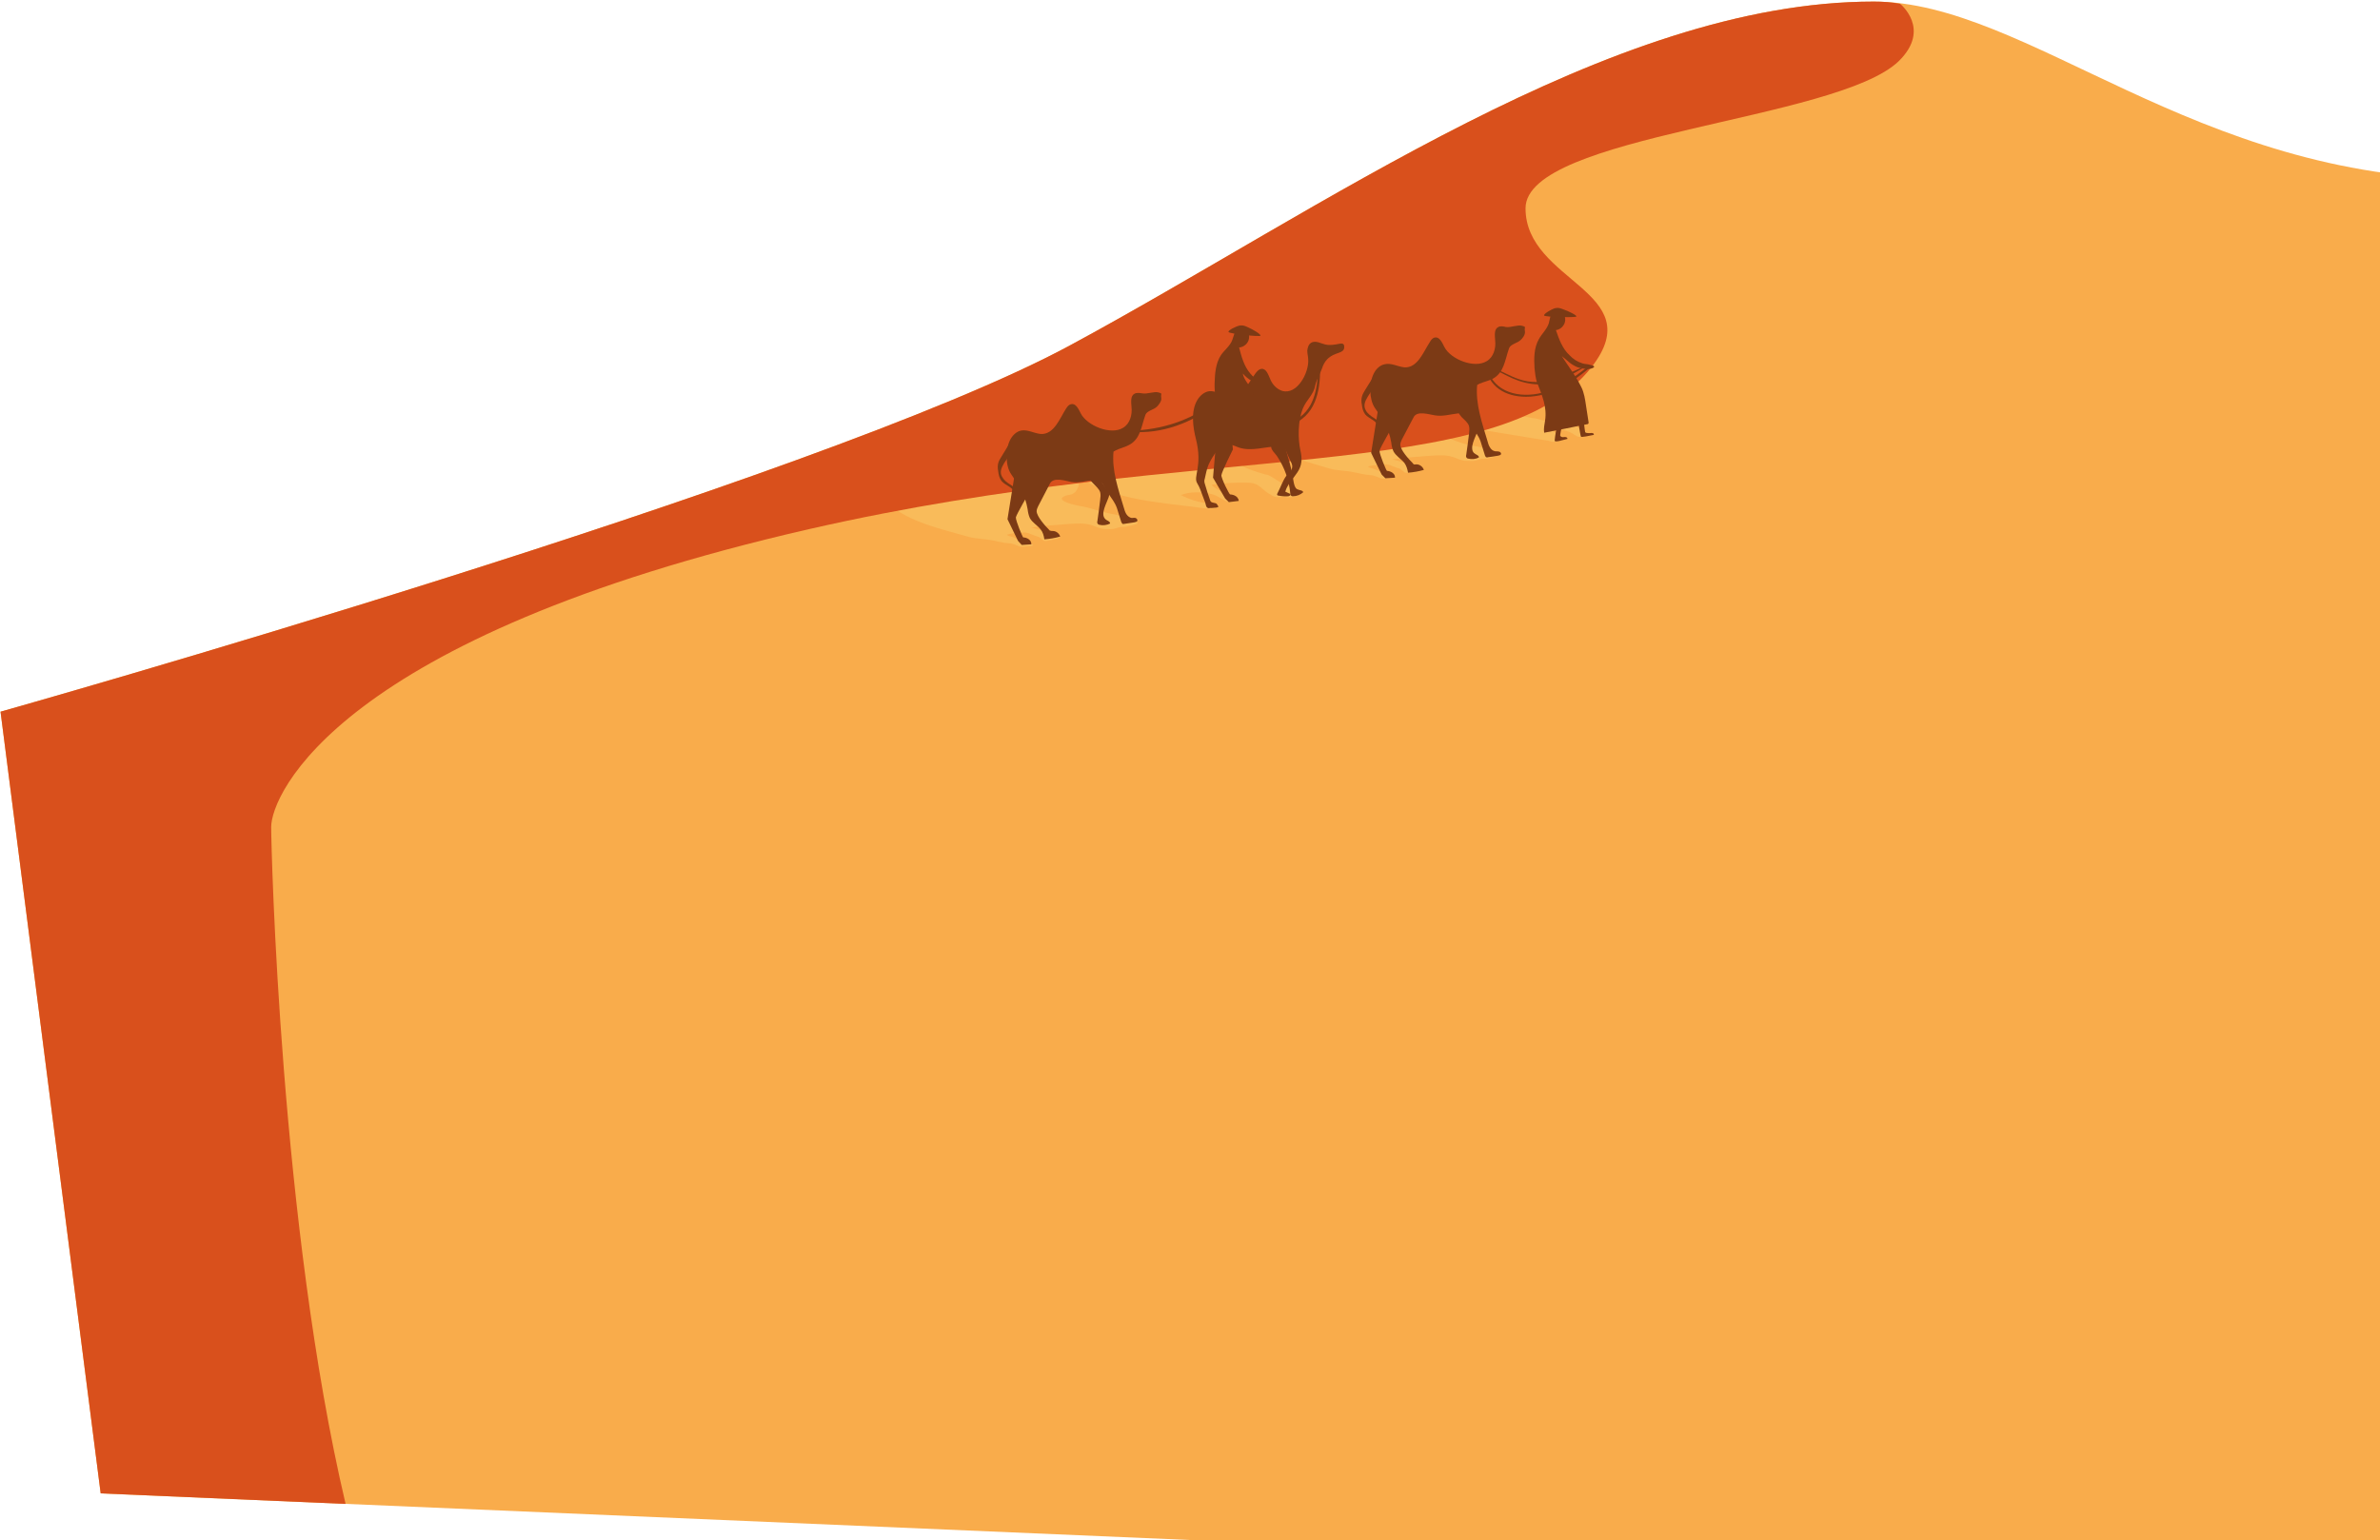 <svg width="1236" height="800" viewBox="0 0 1236 800" fill="none" xmlns="http://www.w3.org/2000/svg">
<path d="M0.277 369.679C0.277 369.679 425.327 249.893 555.74 179.373C686.153 109.014 835.886 0.82 973.061 0.82C1053.24 0.82 1139.7 93.075 1285.09 93.075C1516.93 93.075 1787.42 240.554 1787.42 268.73C1787.42 296.906 1477.97 836.751 1477.97 836.751L52.282 775.73L0.277 369.679Z" fill="url(#paint0_linear_387_378)"/>
<g style="mix-blend-mode:multiply">
<path fill-rule="evenodd" clip-rule="evenodd" d="M615.472 262.773C617.618 262.987 619.765 263.256 621.912 263.578C624.005 263.739 626.098 264.222 628.03 264.222C629.479 264.383 630.767 264.061 632.055 263.578C632.27 263.47 632.431 263.363 632.538 263.256C632.699 263.095 632.538 262.773 632.377 262.451C632.216 262.29 631.894 262.129 631.572 262.129C630.123 261.485 628.674 261.646 627.064 261.485C622.234 260.841 617.565 259.392 613.218 257.137C618.048 255.366 623.522 255.366 628.513 256.494C630.123 256.816 631.411 257.299 632.699 258.104C634.094 258.962 635.49 259.714 636.885 260.358C637.368 260.519 637.69 260.68 638.173 260.841C638.656 260.841 639.3 260.841 639.783 260.68C640.642 260.572 641.501 260.411 642.359 260.197C642.52 260.197 642.681 260.197 642.681 260.036C643.003 259.714 642.842 259.392 642.52 259.231C642.198 258.748 641.715 258.587 641.232 258.426C638.978 257.46 636.724 256.654 634.631 255.527C632.699 254.4 630.606 253.434 629.157 251.824C635.168 250.966 641.179 250.59 647.189 250.697C648.799 250.697 650.409 250.858 651.859 251.341C653.952 252.146 655.401 253.756 657.011 255.044C657.762 255.688 658.567 256.225 659.426 256.654C660.392 257.137 661.197 257.943 662.324 258.104C662.968 258.265 663.773 258.265 664.417 258.265C665.168 258.157 665.92 258.05 666.671 257.942C666.886 257.942 667.1 257.942 667.315 257.942C667.529 258.05 667.744 258.157 667.959 258.265C668.603 258.426 669.569 258.426 670.374 258.265C672.145 258.104 673.916 257.782 675.204 256.654C675.365 256.654 675.526 256.493 675.526 256.171C675.526 256.01 675.365 255.849 675.204 255.688C673.594 254.615 671.877 253.756 670.052 253.112C669.086 252.79 667.959 252.629 666.993 252.146C666.188 251.663 665.383 251.019 664.739 250.375C663.29 249.409 661.68 248.604 660.231 247.638C659.587 247.316 658.943 246.833 658.299 246.672C657.816 246.511 657.333 246.511 656.689 246.35C652.181 244.901 648.799 244.096 644.452 241.681C639.944 239.105 635.114 236.851 629.801 235.563C617.082 232.504 603.879 236.529 590.999 238.622C581.178 240.071 570.874 240.715 562.179 245.384C561.696 245.545 561.214 245.867 560.891 246.35C560.408 247.477 561.696 248.604 562.662 249.248C569.908 253.434 577.314 256.171 584.881 257.942C594.702 260.358 605.006 261.485 615.472 262.773ZM811.574 223.166C812.325 223.488 813.077 223.756 813.828 223.971C814.794 224.293 815.599 224.615 816.565 225.098C817.048 225.42 818.175 226.225 818.819 226.547C820.429 227.352 821.556 226.708 823.166 226.386C823.488 226.386 823.81 226.225 824.132 226.064C824.454 225.903 824.615 225.581 824.615 225.259C824.454 224.776 824.132 224.615 823.81 224.454C823.274 224.132 822.791 223.81 822.361 223.488C821.61 223.058 820.805 222.629 819.946 222.2C817.209 220.912 814.15 220.268 811.091 219.785C808.193 219.302 805.456 218.819 802.719 218.497C802.075 218.336 801.27 218.497 800.626 218.175C800.304 218.175 799.982 217.853 799.499 217.853C798.05 217.37 796.601 217.209 795.152 217.048C788.55 215.76 781.949 214.472 775.348 213.989L756.833 221.234C764.561 222.361 794.669 227.513 802.397 228.64C803.202 228.801 803.846 228.801 804.651 229.123C805.617 229.445 806.422 229.606 807.388 229.445C808.032 229.445 808.515 229.284 809.159 229.123C810.232 228.908 811.359 228.64 812.54 228.318C812.54 228.318 812.701 228.318 812.701 228.157C812.701 228.049 812.647 227.996 812.54 227.996C811.896 227.513 810.769 227.674 810.125 227.191C809.32 226.869 808.998 226.064 808.515 225.42C808.032 225.098 807.388 224.776 807.066 224.293C806.744 223.863 806.529 223.38 806.422 222.844C806.422 222.736 806.476 222.575 806.583 222.361C806.583 222.2 806.744 222.2 807.066 222.2C807.71 222.039 808.354 222.2 808.998 222.361C809.857 222.683 810.715 222.951 811.574 223.166ZM753.774 237.173C755.706 237.656 757.477 238.622 759.409 239.105C760.858 239.427 762.468 239.427 764.078 239.427C764.722 239.427 765.366 239.427 766.01 239.266C766.815 239.105 767.62 238.944 768.264 238.622C768.908 238.461 769.391 238.3 769.874 238.3C770.357 238.3 770.84 238.3 771.484 238.3C772.128 238.3 772.611 238.139 773.255 237.978C774.758 237.656 776.207 237.28 777.602 236.851C777.924 236.851 778.246 236.69 778.246 236.368C778.407 236.046 778.085 235.885 777.763 235.724C777.012 235.402 776.314 235.026 775.67 234.597C774.543 234.114 773.577 233.631 772.45 233.309C768.908 232.021 765.044 231.699 761.341 230.733C757.799 229.928 754.579 228.318 751.037 227.191C725.437 218.175 694.041 220.107 668.281 227.674C667.315 227.835 666.349 228.157 665.705 228.962C664.417 230.411 664.9 232.665 666.027 234.114C668.12 236.69 671.501 237.817 674.56 238.622C680.034 240.232 685.347 241.842 690.66 243.452C695.007 244.579 699.194 244.418 703.541 245.384C705.365 245.814 707.244 246.189 709.176 246.511C710.947 246.833 712.557 246.672 714.167 247.316C714.811 247.531 715.401 247.746 715.938 247.96C716.26 248.175 716.582 248.336 716.904 248.443C717.548 248.604 718.192 248.604 718.836 248.604C720.446 248.39 722.056 248.229 723.666 248.121C723.774 248.121 723.827 248.068 723.827 247.96C724.149 247.799 723.827 247.316 723.505 247.316C721.573 246.189 719.158 246.028 717.065 245.062C715.616 244.579 714.328 243.774 712.718 243.291C711.913 243.13 710.947 242.969 710.464 242.325C711.43 242.003 712.235 241.842 713.201 241.681C714.704 241.574 716.206 241.466 717.709 241.359C718.836 241.198 719.963 241.037 720.929 241.359C722.056 241.52 723.022 242.164 724.149 242.486C725.115 242.969 726.242 243.13 727.208 243.613C728.013 244.096 728.657 244.74 729.301 245.223C729.516 245.438 729.784 245.545 730.106 245.545C730.428 245.706 730.75 245.545 731.072 245.545C733.004 245.223 734.883 244.848 736.707 244.418C737.029 244.257 737.512 244.096 737.834 243.774C737.834 243.667 737.834 243.559 737.834 243.452C737.834 243.291 737.673 243.13 737.673 243.13C735.902 241.681 733.648 241.681 731.555 241.037C730.106 240.715 728.818 240.071 727.369 239.749C725.974 239.32 724.525 238.944 723.022 238.622C729.784 237.656 736.546 237.173 743.47 236.69C746.851 236.529 750.393 236.207 753.774 237.173ZM566.205 272.594C568.137 273.077 569.908 274.043 571.84 274.526C573.289 274.848 574.899 274.848 576.509 274.848C577.153 274.848 577.797 274.848 578.441 274.687C579.246 274.526 580.051 274.365 580.695 274.043C581.339 273.882 581.822 273.721 582.305 273.721C582.788 273.721 583.271 273.721 583.915 273.721C584.559 273.721 585.042 273.56 585.686 273.399C587.189 273.077 588.638 272.701 590.033 272.272C590.355 272.272 590.677 272.111 590.677 271.789C590.838 271.467 590.516 271.306 590.194 271.145C589.443 270.823 588.745 270.447 588.101 270.018C586.974 269.535 586.008 269.052 584.881 268.73C581.339 267.442 577.475 267.12 573.772 266.154C569.586 265.188 565.561 263.578 561.374 262.934C559.925 262.773 546.401 260.036 553.485 257.459C554.451 257.137 555.417 257.138 556.383 256.816C560.57 255.367 561.213 249.248 559.764 245.706C558.154 241.842 555.9 241.681 552.036 242.003C542.054 243.13 532.877 246.994 523.056 248.604C512.59 250.375 502.125 250.697 491.821 253.595C481.678 256.655 471.051 258.587 460.908 261.485C472.661 271.467 488.601 274.687 503.091 278.873C507.438 280 511.624 279.839 515.971 280.805C517.796 281.234 519.675 281.61 521.607 281.932C523.378 282.254 524.988 282.093 526.598 282.737C527.242 282.952 527.832 283.166 528.369 283.381C528.691 283.596 529.013 283.757 529.335 283.864C529.979 284.025 530.623 284.025 531.267 284.025C532.877 283.81 534.487 283.649 536.097 283.542C536.204 283.542 536.258 283.488 536.258 283.381C536.58 283.22 536.258 282.737 535.936 282.737C534.004 281.61 531.589 281.449 529.496 280.483C528.047 280 526.759 279.195 525.149 278.712C524.344 278.551 523.378 278.39 522.895 277.746C523.861 277.424 524.666 277.263 525.632 277.102C527.134 276.995 528.637 276.887 530.14 276.78C531.267 276.619 532.394 276.458 533.36 276.78C534.487 276.941 535.453 277.585 536.58 277.907C537.546 278.39 538.673 278.551 539.639 279.034C540.444 279.517 541.088 280.161 541.732 280.644C541.947 280.859 542.215 280.966 542.537 280.966C542.859 281.127 543.181 280.966 543.503 280.966C545.435 280.644 547.314 280.268 549.138 279.839C549.46 279.678 549.943 279.517 550.265 279.195C550.265 279.088 550.265 278.98 550.265 278.873C550.265 278.712 550.104 278.551 550.104 278.551C548.333 277.102 546.079 277.102 543.986 276.458C542.537 276.136 541.249 275.492 539.8 275.17C538.405 274.741 536.956 274.365 535.453 274.043C542.215 273.077 548.977 272.594 555.9 272.111C559.281 271.95 562.824 271.628 566.205 272.594Z" fill="#F9BB5A"/>
</g>
<path d="M140.833 429.573C140.833 412.989 175.127 331.038 420.175 274.848C626.581 227.674 778.408 252.63 826.709 190.482C856.977 151.358 792.254 146.528 792.254 108.209C792.254 69.891 954.063 62.806 986.102 31.733C1003.17 14.988 986.746 1.947 986.746 1.947C982.399 1.142 977.891 0.82 973.061 0.82C835.886 0.82 686.153 109.014 555.74 179.373C425.327 249.893 0.277 369.679 0.277 369.679L52.282 775.73L179.474 781.204C145.503 636.945 140.833 440.682 140.833 429.573Z" fill="url(#paint1_linear_387_378)"/>
<path d="M640.265 233.47C640.265 233.47 634.469 245.062 634.308 246.833C634.147 248.443 638.494 256.976 638.816 256.815C639.299 256.815 643.002 257.137 643.324 260.197L638.172 260.841L636.24 258.908L629.961 248.121L631.893 225.742L639.782 227.835L640.265 233.47Z" fill="#7C3A15"/>
<path d="M666.188 229.606C666.295 229.821 666.403 230.035 666.51 230.25C667.637 232.182 668.12 234.758 668.764 237.012C670.16 241.413 671.179 245.867 671.823 250.375C672.145 251.824 672.467 253.434 673.594 254.078C674.721 254.722 676.492 254.561 676.814 255.688C675.365 256.977 673.433 257.782 671.501 257.782C671.179 257.782 671.018 257.782 670.696 257.621C670.213 257.299 670.052 256.655 670.052 256.011C669.408 249.409 667.154 242.969 663.451 237.334C662.646 235.885 659.587 233.47 660.231 231.538C660.714 230.25 662.646 228.801 663.612 227.674C664.739 228.318 665.544 228.801 666.188 229.606Z" fill="#7C3A15"/>
<path d="M693.558 183.881C696.617 182.754 698.388 182.432 698.066 179.695C697.905 177.602 695.168 178.729 693.88 178.89C690.821 179.373 689.05 179.373 685.991 178.246C684.381 177.602 682.449 177.119 680.839 178.085C679.551 178.89 679.068 180.661 678.907 182.11C678.907 183.72 679.39 185.33 679.39 186.779C679.873 193.38 673.755 205.294 665.866 203.04C662.968 202.074 660.714 199.659 659.587 196.761C658.621 194.507 657.494 191.287 655.079 191.609C653.79 191.77 652.985 192.736 652.18 193.702C648.638 198.371 644.935 206.905 638.012 205.777C634.631 205.294 631.411 202.879 628.03 203.201C625.454 203.523 623.2 205.455 621.751 207.871C618.37 213.667 619.497 221.878 621.107 228.157C624.649 242.325 619.497 247.477 621.751 251.019C623.039 253.112 623.844 255.528 624.649 257.782C625.078 258.855 625.507 259.982 625.937 261.163C626.259 262.129 626.259 263.578 627.386 263.9C627.708 264.007 627.976 264.007 628.191 263.9C629.157 263.9 630.069 263.846 630.928 263.739C631.733 263.739 632.377 263.578 632.86 263.095C632.377 262.773 632.216 261.968 631.733 261.646C631.572 261.485 631.25 261.324 630.928 261.324C630.499 261.216 630.069 261.109 629.64 261.002C629.479 261.002 629.157 260.841 628.996 260.68C628.674 260.519 628.674 260.197 628.513 260.036C627.44 257.03 626.474 254.025 625.615 251.019C625.454 250.536 625.454 250.214 625.454 249.731C625.454 249.409 625.508 249.141 625.615 248.926C626.259 246.35 626.581 243.774 627.708 241.198C628.835 238.783 630.284 236.529 631.894 234.275C632.699 232.987 633.665 231.699 635.114 231.055C637.69 229.767 640.749 231.538 643.486 232.504C649.926 234.597 656.85 232.021 663.612 231.86C664.578 231.86 665.866 231.86 666.671 232.665C667.315 233.148 667.637 233.792 667.959 234.436C668.603 236.046 669.3 237.603 670.052 239.105C670.535 240.393 671.34 241.198 671.018 242.969C670.857 244.579 669.247 245.545 667.798 247.477C666.188 249.731 664.9 253.435 663.612 255.85C663.29 256.333 663.129 256.816 663.29 257.138C663.612 257.46 663.934 257.46 664.095 257.46C665.705 257.782 667.368 257.889 669.086 257.782C669.569 257.621 670.374 257.299 670.213 256.816C670.052 256.494 669.73 256.333 669.569 256.333C668.925 256.011 668.227 255.689 667.476 255.367C668.603 251.502 671.662 248.604 673.755 245.384C676.17 241.842 676.331 238.3 675.365 234.114C673.916 227.674 674.077 218.336 676.653 212.057C678.585 207.548 682.288 204.972 683.093 199.981C683.737 197.244 685.508 194.185 686.474 191.609C687.762 187.584 689.855 185.33 693.558 183.881Z" fill="#7C3A15"/>
<path d="M643.004 170.678C641.072 171.806 640.75 174.542 639.945 176.636C638.818 179.695 635.92 181.788 634.149 184.364C631.251 188.711 630.929 194.185 630.768 199.337C630.768 201.913 630.768 204.65 631.573 207.065C632.378 209.641 633.827 212.056 636.242 213.183C638.013 214.149 640.267 214.149 642.199 213.988C645.902 213.827 650.088 212.378 651.215 208.997C652.02 206.421 650.893 203.523 649.283 201.269C647.834 198.854 645.902 196.761 645.419 194.024C648.156 197.244 652.181 199.498 656.367 199.981C655.831 199.552 655.24 199.122 654.596 198.693C652.825 197.244 650.893 195.956 649.444 194.185C646.063 190.321 644.775 185.33 643.487 180.5C646.063 180.339 648.317 178.246 648.639 175.831C649.122 173.254 647.512 170.517 645.097 169.712" fill="#7C3A15"/>
<path d="M648.156 170.034C646.385 169.229 645.741 168.907 643.97 169.068C642.038 169.39 637.53 171.644 638.013 172.449C638.496 173.415 654.113 175.025 654.596 174.381C654.918 173.576 650.41 171 648.156 170.034Z" fill="#7C3A15"/>
<path d="M684.865 187.423C684.221 197.727 684.221 209.802 675.205 216.565C664.256 224.776 653.147 214.633 644.936 207.709C644.614 207.387 644.292 207.87 644.453 208.192C651.698 216.404 663.129 225.581 674.4 218.819C685.026 212.378 685.992 198.532 685.509 187.423C685.509 187.101 684.865 187.101 684.865 187.423Z" fill="#7C3A15"/>
<path d="M723.344 221.234C723.344 221.234 716.743 232.504 716.421 234.114C716.26 235.724 719.963 244.579 720.285 244.579C720.768 244.579 724.472 245.062 724.472 248.121L719.48 248.443L717.548 246.511L712.074 235.241L715.616 213.022L723.344 215.598V221.234Z" fill="#7C3A15"/>
<path d="M761.294 212.932C762.421 213.898 763.225 215.186 764.031 216.474C764.997 217.87 765.909 219.211 766.768 220.499C767.09 221.143 767.573 221.787 767.573 222.431C767.573 223.075 767.412 223.558 767.251 224.202C766.285 226.939 762.904 232.736 765.48 235.312C766.285 236.117 768.056 236.439 768.056 237.566C766.446 238.532 764.353 238.693 762.42 238.21C762.098 238.21 761.938 238.049 761.777 237.888C761.294 237.566 761.293 236.761 761.454 236.278C761.991 232.628 762.474 228.979 762.904 225.329C763.065 224.041 763.226 222.592 762.904 221.304C762.26 219.372 760.488 218.084 759.039 216.635C757.59 215.025 756.463 212.932 757.268 211C758.878 211.161 760.167 211.805 761.294 212.932Z" fill="#7C3A15"/>
<path d="M713.845 194.668C712.128 197.351 710.464 200.035 708.854 202.718C708.371 203.684 707.727 204.489 707.405 205.616C706.922 207.065 706.922 208.675 707.244 210.124C707.405 211.895 707.888 213.827 709.015 215.276C710.947 217.53 714.65 218.335 715.616 221.234C715.777 221.878 715.938 223.005 716.743 223.166C717.548 223.488 718.353 222.683 718.353 221.878C718.353 221.073 717.709 220.268 717.065 219.785C715.616 218.336 713.845 217.37 712.235 216.242C710.625 215.115 709.176 213.666 708.693 211.573C708.21 208.997 709.981 206.582 711.43 204.328C712.879 202.074 714.328 199.337 713.201 196.922" fill="#7C3A15"/>
<path d="M791.771 169.713C791.449 169.552 791.127 169.391 790.483 169.23C788.229 168.585 784.686 170.196 782.11 169.874C780.822 169.552 779.373 169.23 778.085 169.874C775.831 171.001 776.314 174.221 776.475 176.797C776.958 180.822 775.67 185.491 772.128 187.584C765.688 191.609 753.291 186.618 750.071 180.178C748.944 177.924 747.495 174.704 745.08 175.348C743.953 175.509 743.148 176.636 742.504 177.763C739.283 182.593 736.225 191.287 729.301 190.804C725.92 190.482 722.539 188.389 719.158 189.194C716.582 189.677 714.489 191.77 713.362 194.185C710.947 199.015 710.947 207.387 714.006 211.895C718.192 217.853 721.251 222.361 722.539 229.928C722.7 231.538 723.022 232.987 723.666 234.436C724.954 236.851 727.53 238.3 729.301 240.393C730.428 242.003 730.911 243.613 731.233 245.545C734.024 245.331 736.761 244.848 739.444 244.096C738.961 242.486 737.351 241.198 735.58 241.198C735.097 241.198 734.775 241.359 734.292 241.198C733.97 241.037 733.809 240.876 733.648 240.554C731.716 238.622 727.208 233.792 727.208 230.894C727.208 230.089 727.691 229.123 728.013 228.318C730.053 224.454 732.092 220.59 734.131 216.726C735.903 213.183 742.02 215.277 745.241 215.76C749.266 216.404 752.808 215.277 756.833 214.794C757.96 214.633 759.087 214.632 760.053 215.277C761.985 216.565 762.951 219.946 764.4 221.878C766.171 224.293 767.781 226.225 768.908 229.284C769.66 231.753 770.411 234.168 771.162 236.529C771.323 236.851 771.484 237.334 771.806 237.495C772.128 237.656 772.45 237.656 772.772 237.495C774.597 237.28 776.368 237.012 778.085 236.69C778.729 236.529 779.373 236.368 779.534 235.885C779.695 235.241 779.051 234.758 778.568 234.597C777.924 234.436 777.28 234.436 776.636 234.436C775.348 234.275 774.382 233.47 773.738 232.343C773.094 231.377 772.772 230.089 772.45 228.962C769.713 219.785 766.171 209.802 767.137 199.981C767.459 199.766 767.835 199.552 768.264 199.337C770.518 198.371 772.933 197.888 775.187 196.761C781.145 193.541 781.466 187.262 783.72 180.822C784.525 178.729 788.068 178.246 789.678 176.636C790.483 175.992 792.254 173.899 791.932 172.128C791.61 170.518 792.254 170.035 791.771 169.713Z" fill="#7C3A15"/>
<path d="M811.896 160.696C810.125 160.052 809.481 159.73 807.71 160.052C805.778 160.535 801.431 163.111 801.914 163.916C802.558 164.721 818.337 165.043 818.659 164.399C818.981 163.755 814.311 161.501 811.896 160.696Z" fill="#7C3A15"/>
<path d="M818.497 196.117C817.638 194.722 816.726 193.326 815.76 191.931C814.633 190.16 812.379 187.101 811.091 185.008C814.311 187.423 815.277 189.033 818.98 190.643C821.073 191.448 825.742 192.253 827.513 190.965C828.962 189.999 825.742 189.516 825.742 189.516C824.454 189.033 823.005 189.194 821.717 188.711C819.141 187.906 816.887 186.457 815.116 184.525C811.413 181.144 809.642 176.153 808.032 171.483C810.608 171.161 812.701 168.907 812.862 166.331C813.023 163.755 811.252 161.34 808.837 160.535L806.905 161.823C804.973 162.95 804.973 165.687 804.329 167.941C803.363 171 800.787 173.254 799.177 176.153C796.6 180.661 796.601 186.135 796.923 191.287C797.245 193.863 797.405 196.6 798.372 199.015C800.787 205.294 803.524 211.412 802.397 218.496C802.075 220.589 801.592 222.683 801.914 224.776C809.213 223.38 816.511 221.931 823.81 220.429C824.293 220.429 824.776 220.268 824.937 219.946C825.098 219.624 824.937 219.302 824.937 218.98C824.508 216.189 824.079 213.398 823.649 210.607C823.166 207.387 822.683 204.006 821.234 201.108C820.375 199.391 819.463 197.727 818.497 196.117Z" fill="#7C3A15"/>
<path d="M808.676 220.911C808.193 222.844 807.549 226.708 807.388 228.801C807.227 230.089 811.735 228.479 813.989 227.996C814.15 227.191 813.023 226.869 812.218 227.03C811.574 227.191 810.447 227.03 810.286 226.225C810.179 226.117 810.179 225.956 810.286 225.742C810.608 223.166 811.252 221.073 812.218 218.657" fill="#7C3A15"/>
<path d="M819.302 217.048C819.302 217.048 820.751 226.708 821.073 226.869C821.395 227.191 825.42 226.386 827.674 225.903C827.996 225.098 826.869 224.776 826.064 224.937C825.259 225.098 823.81 224.937 823.327 224.615C823.005 224.293 822.2 216.082 822.2 216.082" fill="#7C3A15"/>
<path d="M771.323 189.516C772.772 200.786 781.627 206.099 792.576 206.099C805.134 206.099 816.082 199.015 825.259 191.287C825.903 190.804 825.098 189.999 824.615 190.482C816.726 196.6 808.515 202.557 798.694 204.489C786.619 206.743 774.221 202.557 771.967 189.355C771.806 189.033 771.323 189.194 771.323 189.516Z" fill="#7C3A15"/>
<path d="M766.493 193.219C771.967 190.965 774.866 191.126 780.018 193.863C781.95 194.829 783.721 195.795 785.653 196.6C789.678 198.371 794.025 199.498 798.372 199.659C807.066 199.659 815.599 195.151 822.684 190.804C823.006 190.643 822.844 190.321 822.522 190.482C811.091 195.312 801.592 201.269 788.712 196.922C779.373 193.702 775.993 188.55 766.332 193.058C766.171 193.058 766.332 193.38 766.493 193.219Z" fill="#7C3A15"/>
<path d="M534.487 255.849C534.487 255.849 527.886 267.12 527.564 268.73C527.403 270.34 531.106 279.195 531.428 279.195C531.911 279.034 535.614 279.678 535.614 282.737L530.623 283.059L528.691 280.966L523.217 269.696L526.759 247.638L534.487 250.214V255.849Z" fill="#7C3A15"/>
<path d="M569.747 247.155C570.874 248.282 571.679 249.57 572.484 250.858C573.45 252.146 574.362 253.488 575.221 254.884C575.543 255.528 576.026 256.172 576.026 256.816C576.026 257.46 575.865 257.943 575.704 258.426C574.738 261.324 571.357 266.959 573.933 269.535C574.738 270.501 576.509 270.662 576.509 271.95C574.899 272.755 572.806 273.077 570.874 272.594C570.552 272.433 570.391 272.433 570.23 272.272C569.747 271.789 569.747 271.145 569.908 270.662C570.444 267.012 570.927 263.309 571.357 259.553C571.518 258.265 571.679 256.977 571.357 255.689C570.713 253.757 568.942 252.468 567.493 250.858C566.044 249.409 564.917 247.155 565.722 245.384C567.332 245.384 568.62 246.189 569.747 247.155Z" fill="#7C3A15"/>
<path d="M524.988 229.123C523.27 231.914 521.607 234.651 519.997 237.334C519.514 238.139 518.87 239.105 518.548 240.071C518.065 241.52 518.064 243.13 518.387 244.74C518.548 246.511 519.031 248.443 520.158 249.892C522.09 252.146 525.793 252.951 526.759 255.688C526.92 256.493 527.081 257.459 527.886 257.781C528.53 258.103 529.496 257.298 529.496 256.332C529.496 255.527 528.852 254.883 528.208 254.239C526.759 252.951 524.988 251.985 523.378 250.858C521.768 249.731 520.319 248.121 519.836 246.189C519.353 243.613 521.124 241.037 522.573 238.944C524.022 236.69 525.471 233.953 524.344 231.538" fill="#7C3A15"/>
<path d="M602.913 204.328C602.591 204.167 602.269 204.006 601.625 203.845C599.371 203.201 595.829 204.811 593.253 204.328C591.965 204.167 590.516 203.845 589.228 204.489C586.974 205.616 587.457 208.836 587.618 211.412C588.101 215.438 586.813 220.107 583.271 222.2C576.831 226.225 564.433 221.073 561.213 214.633C560.086 212.379 558.637 209.319 556.222 209.963C555.095 210.124 554.29 211.251 553.646 212.218C550.426 217.209 547.367 225.903 540.444 225.42C537.063 225.098 533.682 223.005 530.301 223.649C527.725 224.132 525.632 226.386 524.504 228.64C522.089 233.631 522.089 242.003 525.149 246.35C529.335 252.468 532.394 256.977 533.682 264.544C533.843 265.993 534.165 267.603 534.809 269.052C536.097 271.467 538.673 272.755 540.444 275.009C541.571 276.458 542.054 278.068 542.376 280.161C545.167 279.946 547.904 279.463 550.587 278.712C550.104 277.102 548.494 275.814 546.723 275.814C546.24 275.814 545.918 275.814 545.435 275.653C545.113 275.653 544.952 275.331 544.791 275.17C542.859 273.238 538.351 268.247 538.351 265.51C538.351 264.544 538.834 263.739 539.156 262.934C541.195 259.07 543.235 255.152 545.274 251.18C547.045 247.638 553.163 249.731 556.383 250.375C560.408 251.019 563.95 249.731 567.975 249.409C569.102 249.248 570.23 249.248 571.196 249.892C573.128 251.18 574.094 254.4 575.543 256.332C577.314 258.908 578.924 260.841 580.051 263.9C580.802 266.261 581.553 268.676 582.305 271.145C582.466 271.467 582.627 271.789 582.949 272.111C583.271 272.272 583.593 272.111 583.915 272.111C585.74 271.789 587.511 271.521 589.228 271.306C589.872 271.145 590.516 270.984 590.677 270.501C590.838 269.857 590.194 269.213 589.711 269.052C589.067 268.891 588.423 269.052 587.779 269.052C586.491 268.891 585.525 267.925 584.881 266.959C584.237 265.832 583.915 264.705 583.593 263.578C580.856 254.4 577.314 244.418 578.28 234.597C578.602 234.382 578.977 234.168 579.407 233.953C581.661 232.826 584.076 232.343 586.169 231.216C592.287 228.157 592.609 221.717 594.863 215.438C595.668 213.345 599.21 212.861 600.82 211.251C601.625 210.446 603.396 208.353 603.074 206.743C602.752 205.133 603.396 204.65 602.913 204.328Z" fill="#7C3A15"/>
<path d="M584.398 223.971C600.176 226.225 616.599 220.912 629.318 211.413C629.801 210.93 629.318 210.124 628.674 210.446C614.989 219.785 600.82 223.649 584.398 223.81C584.237 223.81 584.237 223.971 584.398 223.971Z" fill="#7C3A15"/>
<defs>
<linearGradient id="paint0_linear_387_378" x1="957192" y1="918939" x2="1.47993e+06" y2="-198618" gradientUnits="userSpaceOnUse">
<stop offset="0.51" stop-color="#F9AC4B"/>
<stop offset="1" stop-color="#F9E994"/>
</linearGradient>
<linearGradient id="paint1_linear_387_378" x1="574787" y1="486102" x2="1.18793e+06" y2="486102" gradientUnits="userSpaceOnUse">
<stop offset="0.28" stop-color="#D9501C"/>
<stop offset="0.95" stop-color="#F98E2D"/>
</linearGradient>
</defs>
</svg>
